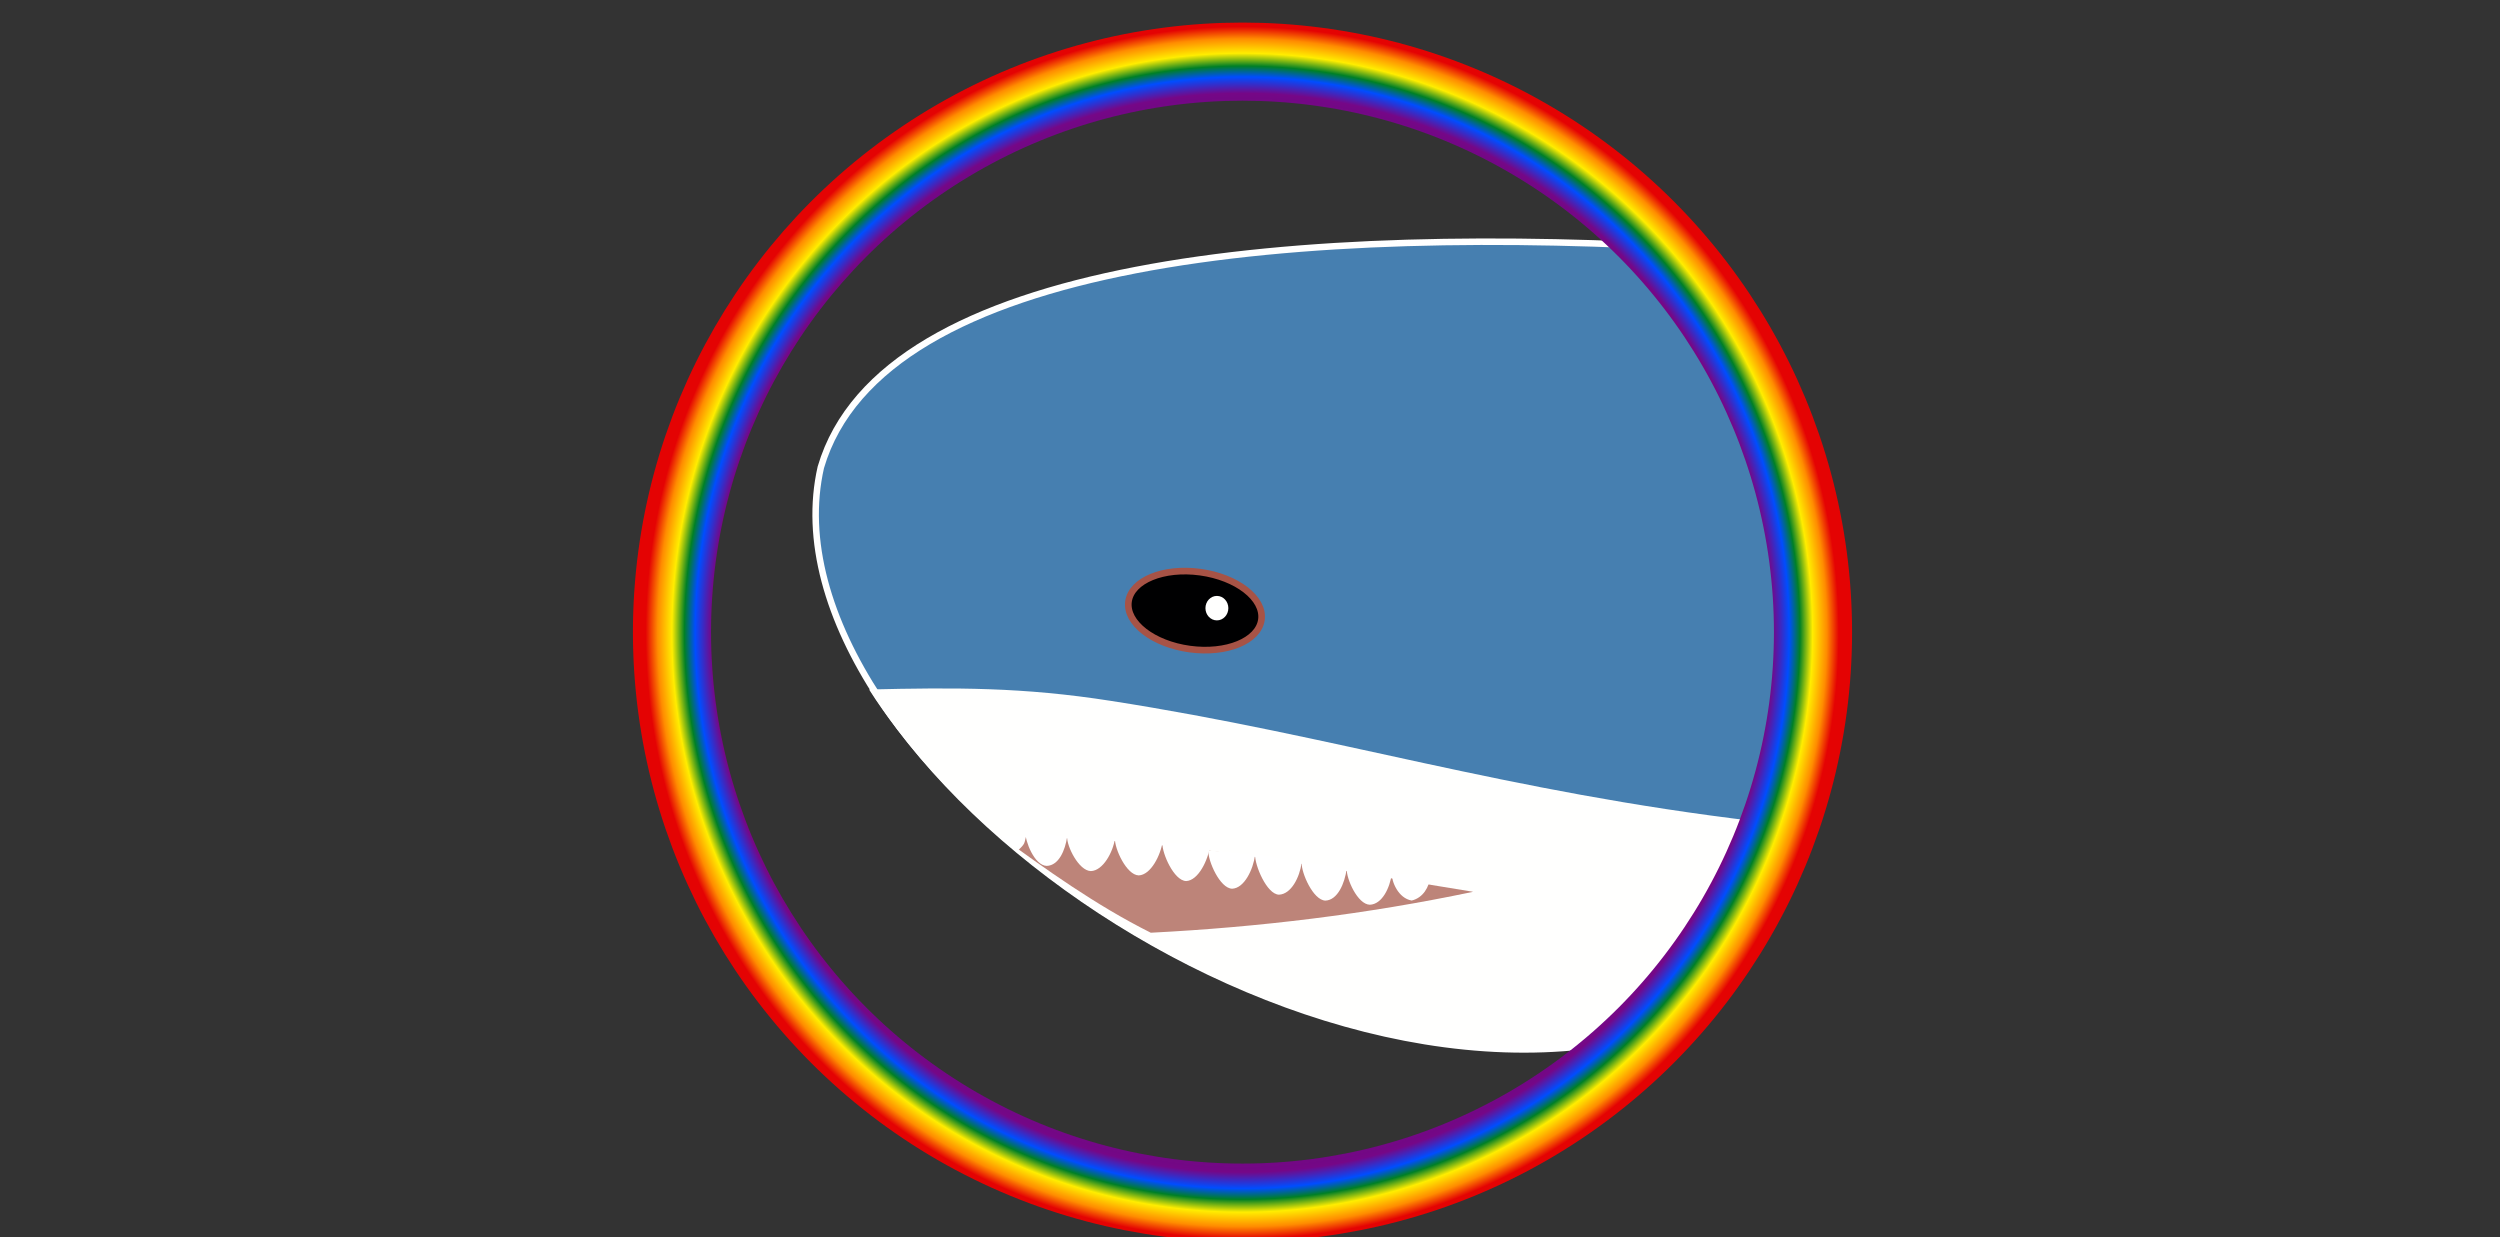 <svg xmlns="http://www.w3.org/2000/svg" width="1920" height="950"><rect width="100%" height="100%" fill="#333333" stroke="none"/><defs><radialGradient id="A" cx="942.071" cy="481.122" fx="942.071" fy="481.122" r="458.151" spreadMethod="pad" gradientTransform="matrix(1,-0.002,0.002,1.016,11.002,-0.997)" gradientUnits="userSpaceOnUse"><stop offset="0" stop-opacity=".008"/><stop offset=".89" stop-color="#750787"/><stop offset=".917" stop-color="#004dff"/><stop offset=".935" stop-color="#008026"/><stop offset=".956" stop-color="#ffed00"/><stop offset=".98" stop-color="#ff8c00"/><stop offset="1" stop-color="#e40303"/></radialGradient></defs><path d="M630.404 358.872c47.349-160.865 370.253-187.049 681.228-167.778 121.855 212.45 46.72 361.388 3.734 585.995-289.424 127.394-735.794-194.896-684.962-418.218z" fill="#467fb0" stroke="#fff" stroke-width="5"/><path d="M667.451 529.529c66.174-1.563 118.185-1.862 185.783 8.758 173.815 27.076 301.802 69.487 496.286 92.579l-34.154 146.224c-255.703 98.127-543.889-84.473-647.915-247.561z" fill="#fffffe"/><ellipse cx="972.737" cy="340.487" rx="51.523" ry="29.821" transform="rotate(7.775)" fill="#000001" stroke="#a75346" stroke-width="5.1"/><ellipse cx="934.573" cy="467.058" rx="8.797" ry="9.399" fill="#fffffe"/><path d="M768.66 642.436c124.789.263 229.022 20.909 362.683 42.454-81.686 17.247-164.823 27.209-247.535 31.447-42.452-21.199-82-49.731-115.148-73.902z" fill="#bd8479"/><g fill="#fff"><path d="M803.877 665.01c9.363-.319 14.18-12.11 15.678-22.286-5.348.06-19.929-3.701-32.047-3.731-.309 7.013 6.955 25.761 16.368 26.017z"/><path d="M781.294 653.59c6.513-5.948 5.174-5.812 6.814-11.669-5.348.06-8.723-.073-20.841-.103 6.748 5.729 6.825 4.699 14.028 11.771zm56.5 15.407c9.363-.319 16.989-14.627 18.488-24.803-5.348.06-24.609-1.441-36.727-1.471-.309 7.013 8.826 26.018 18.239 26.273z"/><path d="M874.521 672.308c9.363-.341 16.989-15.651 18.488-26.54-5.348.064-24.609-1.542-36.727-1.574-.309 7.504 8.826 27.84 18.239 28.114z"/><path d="M910.947 676.649c9.363-.354 16.989-16.217 18.488-27.5-5.348.066-24.609-1.598-36.727-1.63-.309 7.776 8.826 28.847 18.239 29.13z"/><path d="M946.256 682.534c9.363-.354 16.164-14.668 17.663-25.95-5.348.066-23.784-3.147-35.902-3.18-.309 7.776 8.826 28.847 18.239 29.13z"/><path d="M982.243 687.115c9.363-.354 15.923-13.296 17.422-24.578-5.348.066-23.627-5.92-35.745-5.953-.309 7.776 8.911 30.248 18.324 30.531z"/><path d="M1017.904 691.666c9.363-.354 14.868-13.189 16.367-24.471-5.348.066-22.488-4.626-34.606-4.659-.309 7.776 8.826 28.847 18.239 29.13z"/><path d="M1052.02 694.836c9.362-.354 15.43-12.752 16.929-24.034-5.348.066-22.56-3.574-34.678-3.606-.31 7.776 8.336 27.357 17.749 27.641z"/><path d="M1084.181 691.609c8.757-2.071 13.427-10.368 14.339-18.414-5.348.066-17.453-2.362-29.571-2.394-.396 6 4.9 19.099 15.232 20.808z"/></g><circle cx="954.237" cy="485.483" r="438.151" fill="none" stroke="url(#A)" stroke-width="60"/></svg>
